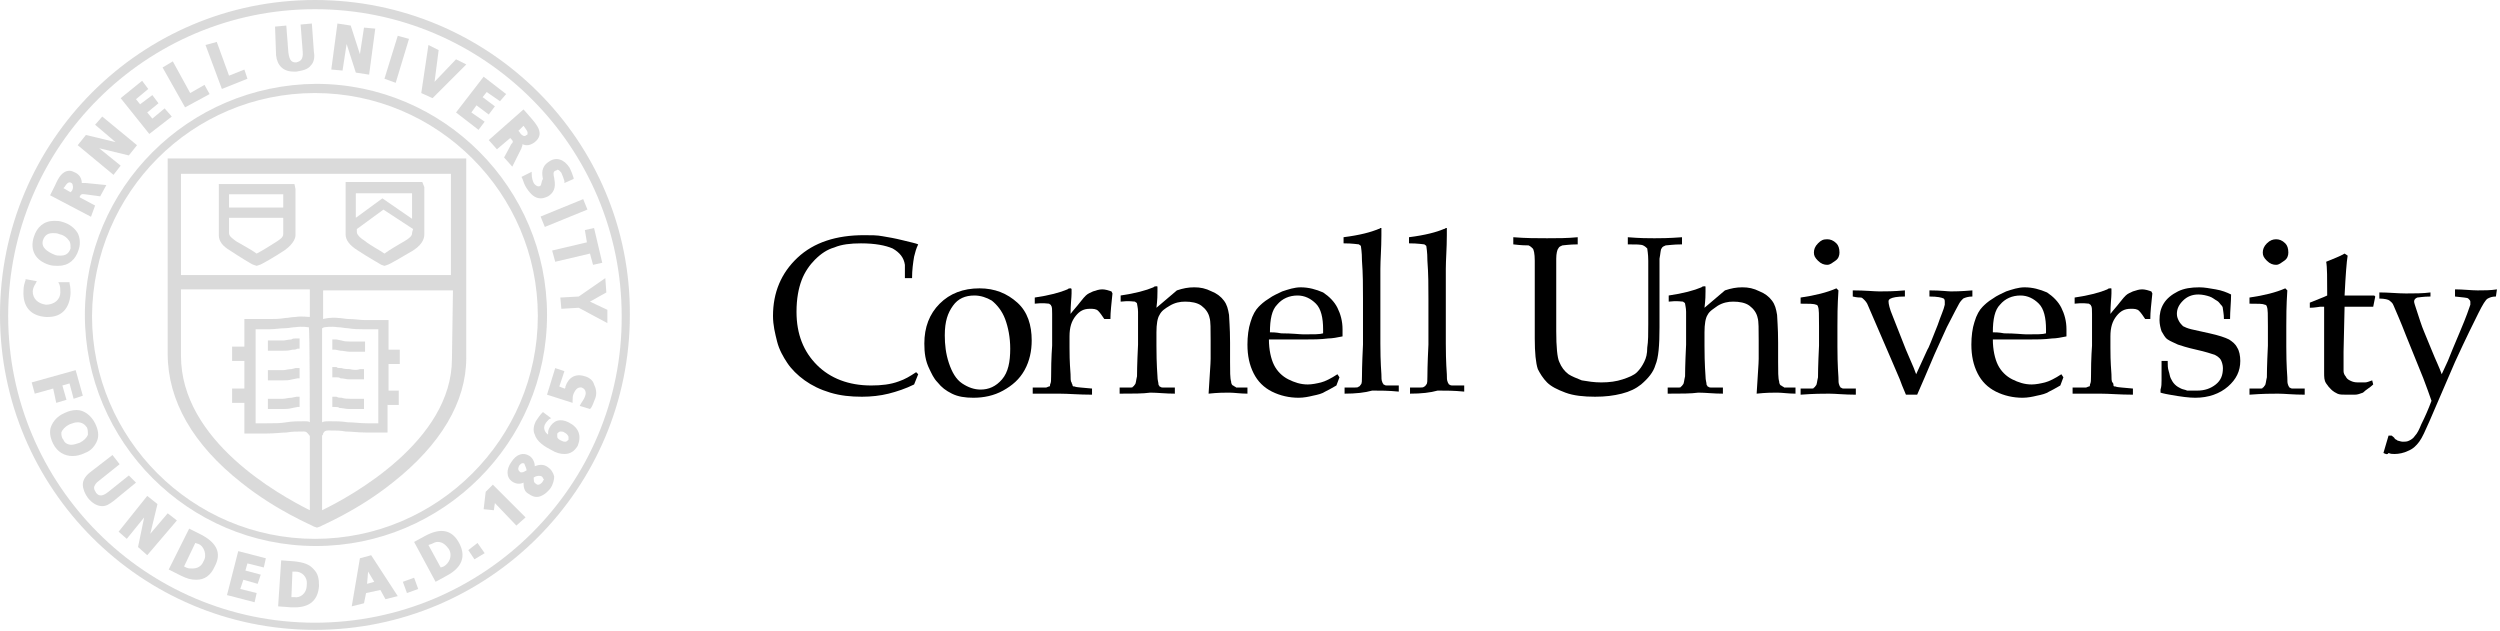 <?xml version="1.0" encoding="utf-8"?>
<!-- Generator: Adobe Illustrator 19.2.1, SVG Export Plug-In . SVG Version: 6.00 Build 0)  -->
<svg version="1.1" id="Layer_1" xmlns="http://www.w3.org/2000/svg" xmlns:xlink="http://www.w3.org/1999/xlink" x="0px" y="0px"
	 viewBox="0 0 244.5 61.7" style="enable-background:new 0 0 244.5 61.7;" xml:space="preserve">
<style type="text/css">
	.st0{fill:#4a4a4a;opacity:0.2;}
</style>
<g>
	<g>
		<path class="st0" d="M23.6,47.2c3.5,2.8,7,4.2,7.1,4.3l0.3,0.1l0.3-0.1c0.1-0.1,3.6-1.5,7.1-4.3c4.7-3.7,7.2-7.9,7.2-12.2V15.5
			H16.4v19.1C16.4,39.2,18.9,43.5,23.6,47.2z M30.3,41.3c-0.1-0.1-0.3-0.1-0.5-0.1l0,0c-0.7,0-1.2,0-1.8,0.1c-0.6,0.1-1.1,0.1-2,0.1
			c-0.4,0-0.7,0-1,0v-9.2h0.1c0.4,0,0.8,0,1.3,0s1-0.1,1.5-0.1c0.3,0,0.7-0.1,1-0.1c0.6-0.1,1.2,0,1.2,0c0.1,0,0.1,0,0.1,0
			C30.3,32.1,30.3,41.3,30.3,41.3z M44.2,35.1c0,8-9.8,13.4-12.7,14.8v-7.3c0.1-0.1,0.1-0.1,0.1-0.2c0.1-0.2,0.2-0.3,0.5-0.3
			c0.7,0,1.2,0,1.7,0.1c0.5,0,1.2,0.1,2,0.1c0.9,0,1.5,0,1.6,0h0.5v-2.7H39v-1.4h-1v-2.6h1.1v-1.4H38v-2.9h-0.5c-0.2,0-0.4,0-0.6,0
			c-0.4,0-0.8,0-1.3,0c-0.4,0-0.9-0.1-1.5-0.1c-0.3,0-0.7-0.1-1-0.1c-0.8-0.1-1.5,0.1-1.5,0.1l0,0v-2.8h12.7L44.2,35.1z M31.5,41.3
			v-9.2c0.1,0,0.1-0.1,0.3-0.1c0,0,0.6-0.1,1.2,0c0.4,0,0.7,0.1,1,0.1c0.6,0.1,1.1,0.1,1.5,0.1c0.5,0,0.8,0,1.2,0c0.1,0,0.2,0,0.3,0
			v9.2c-0.3,0-0.6,0-1,0c-0.8,0-1.4-0.1-2-0.1c-0.6-0.1-1.1-0.1-1.8-0.1C31.9,41.2,31.7,41.2,31.5,41.3z M17.7,17h26.4v9.9H17.7V17z
			 M17.7,28.3h12.6V31c-0.2,0-0.8-0.1-1.4,0c-0.4,0-0.7,0.1-1,0.1c-0.6,0.1-1,0.1-1.5,0.1s-1,0-1.3,0s-0.5,0-0.7,0h-0.5v2.7h-1.2
			v1.4h1.2V38h-1.2v1.4h1.2v3h0.5c0,0,0.7,0,1.6,0s1.5-0.1,2-0.1c0.6-0.1,1-0.1,1.7-0.1c0.3,0,0.3,0.1,0.5,0.3c0,0,0,0.1,0.1,0.1
			v7.3c-3-1.5-12.6-6.8-12.6-15.1L17.7,28.3z"/>
		<path class="st0" d="M28.8,18h-7.4v0.5c0,1.6,0,4.3,0,4.5c0,0.6,0.4,1.1,1.1,1.5c0.9,0.6,2.2,1.4,2.3,1.4l0.3,0.1l0.3-0.1
			c0.1,0,1.5-0.8,2.4-1.4c1-0.7,1.1-1.3,1.1-1.5c0-0.1,0-2.5,0-4.5L28.8,18L28.8,18z M22.4,19h5.3c0,0.4,0,0.9,0,1.3h-5.3
			C22.4,19.9,22.4,19.5,22.4,19z M27.7,22.9c0,0.3-0.3,0.5-0.6,0.7c-0.6,0.4-1.6,1-2,1.2c-0.4-0.3-1.3-0.8-2-1.2
			c-0.4-0.3-0.7-0.5-0.7-0.8c0-0.1,0-0.7,0-1.5h5.3C27.7,22.2,27.7,22.8,27.7,22.9z"/>
		<path class="st0" d="M41.3,17.8h-7.5v0.5c0,2,0,4.5,0,4.6c0,0.6,0.4,1.1,1.2,1.6c0.9,0.6,2.3,1.4,2.3,1.4l0.3,0.1l0.3-0.1
			c0.1,0,1.5-0.8,2.5-1.4c1.1-0.7,1.1-1.4,1.1-1.6c0-0.1,0-2.5,0-4.6L41.3,17.8z M40.3,22.8c0,0.3-0.3,0.5-0.6,0.7
			c-0.7,0.4-1.7,1-2.1,1.3c-0.4-0.3-1.4-0.8-2-1.3c-0.2-0.1-0.7-0.5-0.7-0.8c0,0,0-0.1,0-0.3l2.6-1.9l2.9,1.9
			C40.3,22.7,40.3,22.8,40.3,22.8z M37.4,19.4l-2.6,1.9c0-0.7,0-1.6,0-2.4h5.5c0,0.8,0,1.7,0,2.5L37.4,19.4z"/>
		<path class="st0" d="M32.8,34.2l0.5,0.1c0.3,0,0.6,0.1,0.9,0.1h1.5v-1h-1.5c-0.2,0-0.5,0-0.8-0.1l-0.5-0.1c-0.1,0-0.3,0-0.4,0v1
			C32.7,34.2,32.8,34.2,32.8,34.2z"/>
		<path class="st0" d="M34.2,36.1c-0.2,0-0.5,0-0.8-0.1c-0.2,0-0.4,0-0.5-0.1c-0.1,0-0.3,0-0.4,0v1c0.1,0,0.2,0,0.3,0
			c0.2,0,0.4,0,0.5,0.1c0.3,0,0.6,0.1,0.8,0.1c0.3,0,0.8,0,1.1,0h0.4v-1h-0.4C35,36.2,34.6,36.2,34.2,36.1z"/>
		<path class="st0" d="M34.2,39c-0.2,0-0.5,0-0.8-0.1c-0.2,0-0.3,0-0.5-0.1c-0.1,0-0.3,0-0.4,0v1c0.1,0,0.2,0,0.2,0
			c0.2,0,0.4,0,0.5,0.1c0.3,0,0.6,0.1,0.9,0.1h0.4c0.4,0,0.9,0,1.1,0v-1c-0.2,0-0.7,0-1.1,0H34.2z"/>
		<path class="st0" d="M27.7,34.3c0.3,0,0.5,0,0.9-0.1c0.2,0,0.3,0,0.5-0.1c0.1,0,0.2,0,0.2,0v-1c-0.1,0-0.2,0-0.3,0
			c-0.2,0-0.4,0-0.5,0.1c-0.3,0-0.6,0.1-0.8,0.1h-1.5v1H27.7z"/>
		<path class="st0" d="M28.5,36.1c-0.3,0-0.6,0.1-0.8,0.1h-1.5v1h1.5c0.3,0,0.5,0,0.9-0.1l0.5-0.1c0.1,0,0.2,0,0.2,0v-1
			c-0.1,0-0.2,0-0.4,0L28.5,36.1z"/>
		<path class="st0" d="M28.5,38.9c-0.3,0-0.6,0.1-0.8,0.1c-0.5,0-1.2,0-1.5,0v1c0.2,0,1,0,1.5,0c0.3,0,0.5,0,0.9-0.1l0.5-0.1
			c0.1,0,0.2,0,0.2,0v-1c-0.1,0-0.2,0-0.3,0L28.5,38.9z"/>
		<path class="st0" d="M4.7,31c1.3,0,2.1-0.8,2.2-2.3c0-0.3,0-0.6-0.1-1v-0.1H5.7l0.1,0.2c0.1,0.2,0.1,0.5,0.1,0.8
			c0,0.7-0.6,1.2-1.4,1.2c-0.8-0.1-1.3-0.6-1.3-1.3c0-0.2,0.1-0.5,0.3-0.8l0.1-0.2l-1.1-0.2v0.1c-0.1,0.3-0.2,0.6-0.2,1
			C2.2,30,3,30.9,4.5,31C4.5,31,4.6,31,4.7,31z"/>
		<path class="st0" d="M4.8,25.9C5.1,26,5.4,26,5.7,26c1,0,1.7-0.6,2-1.6c0.2-0.6,0.1-1.2-0.1-1.6c-0.3-0.5-0.8-0.9-1.5-1.1
			c-0.3-0.1-0.5-0.1-0.8-0.1c-1,0-1.7,0.6-2,1.6C2.9,24.5,3.5,25.5,4.8,25.9z M4.2,23.5c0.2-0.6,0.6-0.7,1-0.7c0.2,0,0.4,0,0.6,0.1
			c0.5,0.1,0.8,0.4,1,0.7c0.1,0.2,0.1,0.4,0.1,0.7c-0.2,0.6-0.6,0.7-1,0.7c-0.2,0-0.4,0-0.6-0.1C4.6,24.6,4,24.2,4.2,23.5z"/>
		<path class="st0" d="M9.3,20.1l-1.5-0.8v-0.1C8,18.9,8.1,19,8.3,19l1.5,0.2l0.6-1.1l-2-0.2c-0.1,0-0.3,0-0.4,0
			c0-0.4-0.2-0.8-0.6-1c-0.2-0.1-0.4-0.2-0.6-0.2c-0.7,0-1.1,0.7-1.4,1.4l-0.5,1l4,2.1L9.3,20.1z M7,18.7l-0.1,0.1l-0.7-0.4l0.1-0.1
			C6.5,18,6.7,17.7,7,17.9C7.1,18,7.1,18,7.1,18.1C7.2,18.3,7.1,18.6,7,18.7z"/>
		<polygon class="st0" points="11.8,16.2 9.7,14.5 12.6,15.2 13.4,14.2 10,11.4 9.3,12.2 11.3,13.9 8.4,13.2 7.6,14.2 11.1,17.1
			"/>
		<polygon class="st0" points="16.8,11.4 16.1,10.6 14.9,11.6 14.4,11 15.5,10.1 14.9,9.3 13.7,10.2 13.3,9.7 14.5,8.7 13.9,7.9
			11.8,9.6 14.6,13.1 		"/>
		<polygon class="st0" points="20.5,9.2 20,8.3 18.6,9.1 16.9,6 15.9,6.6 18.1,10.5 		"/>
		<polygon class="st0" points="24.2,7.7 23.9,6.8 22.4,7.4 21.2,4.1 20.1,4.4 21.7,8.7 		"/>
		<path class="st0" d="M28.7,7c0.1,0,0.2,0,0.3,0c0.6-0.1,1.1-0.2,1.4-0.6c0.3-0.3,0.4-0.8,0.3-1.3l-0.2-2.8l-1.1,0.1L29.6,5
			c0.1,0.9-0.3,1-0.6,1.1h-0.1c-0.3,0-0.6-0.1-0.7-1L28,2.5l-1.1,0.1L27,5.4C27.1,6.4,27.7,7,28.7,7z"/>
		<polygon class="st0" points="33.9,4.3 34.8,7.1 36.1,7.3 36.7,2.8 35.6,2.7 35.2,5.3 34.3,2.5 33,2.3 32.4,6.8 33.5,6.9 		"/>
		<polygon class="st0" points="40,3.8 38.9,3.5 37.6,7.7 38.7,8.1 		"/>
		<polygon class="st0" points="45.6,6.3 44.6,5.8 42.5,8 42.9,4.9 41.9,4.4 41.2,9.1 42.3,9.6 		"/>
		<polygon class="st0" points="46.8,12.7 47.4,11.9 46.1,11 46.6,10.3 47.8,11.2 48.4,10.4 47.2,9.5 47.6,9 48.9,9.9 49.5,9.2
			47.3,7.5 44.6,11 		"/>
		<path class="st0" d="M48.6,14.6l1.3-1.1l0.1,0.1c0.2,0.2,0.2,0.3,0,0.5l-0.7,1.3l0.8,0.9l0.9-1.8c0-0.1,0.1-0.2,0.1-0.4
			c0.4,0.2,0.8,0.1,1.2-0.2c1-0.8,0.2-1.7-0.4-2.4l-0.7-0.8l-3.4,3L48.6,14.6z M51.2,12.3L51.2,12.3c0.2,0.3,0.4,0.5,0.4,0.7
			c0,0.1,0,0.2-0.1,0.2c-0.1,0.1-0.2,0.1-0.2,0.1c-0.2,0-0.4-0.2-0.5-0.4l-0.1-0.1L51.2,12.3z"/>
		<path class="st0" d="M52.8,18.2c-0.2,0.1-0.5-0.1-0.6-0.3C52.1,17.7,52,17.4,52,17v-0.2l-1,0.5l0.1,0.2c0.1,0.3,0.2,0.6,0.4,0.9
			c0.4,0.6,0.8,1,1.4,1c0.2,0,0.5-0.1,0.7-0.2c0.8-0.5,0.7-1.2,0.6-1.8c-0.1-0.4-0.1-0.6,0.1-0.7c0.1,0,0.2-0.1,0.2-0.1
			c0.2,0,0.3,0.2,0.4,0.3c0.1,0.2,0.2,0.5,0.3,0.8v0.2l0.9-0.4v-0.1c-0.1-0.3-0.2-0.6-0.4-1c-0.5-0.8-1.3-1.1-2-0.6
			c-0.8,0.5-0.7,1.2-0.6,1.7C52.9,17.8,53,18.1,52.8,18.2z"/>

			<rect x="52.9" y="20.3" transform="matrix(0.926 -0.378 0.378 0.926 -3.79 22.375)" class="st0" width="4.5" height="1.1"/>
		<polygon class="st0" points="57.4,23.7 54,24.5 54.3,25.6 57.7,24.8 58,25.9 58.9,25.7 58.1,22.3 57.2,22.5 		"/>
		<polygon class="st0" points="54.8,29.1 54.9,30.2 56.6,30.1 59.4,31.6 59.4,30.3 57.7,29.5 59.3,28.6 59.2,27.2 56.6,29 		"/>
		<polygon class="st0" points="5.5,39.4 6.5,39.1 6.1,37.7 6.8,37.5 7.2,39 8.1,38.7 7.4,36.2 3.1,37.4 3.4,38.5 5.2,38 		"/>
		<path class="st0" d="M9.5,43.1c0.2-0.5,0.1-1.1-0.2-1.7c-0.4-0.8-1.1-1.3-1.8-1.3c-0.4,0-0.8,0.1-1.2,0.3
			c-0.7,0.3-1.1,0.8-1.3,1.3c-0.2,0.5-0.1,1.1,0.2,1.7c0.4,0.8,1.1,1.2,1.9,1.2c0.4,0,0.8-0.1,1.2-0.3C8.9,44.1,9.3,43.6,9.5,43.1z
			 M7.8,43.3c-0.3,0.1-0.6,0.2-0.8,0.2c-0.4,0-0.7-0.2-0.8-0.5C6,42.8,6,42.5,6,42.3c0.1-0.3,0.4-0.6,0.8-0.8
			c0.3-0.1,0.5-0.2,0.8-0.2c0.4,0,0.7,0.2,0.9,0.5c0.1,0.2,0.1,0.5,0.1,0.7C8.5,42.8,8.2,43.1,7.8,43.3z"/>
		<path class="st0" d="M12.6,46.5l-2,1.6c-0.5,0.4-0.9,0.5-1.2,0.1c-0.1-0.2-0.2-0.3-0.2-0.5s0.2-0.5,0.5-0.7l2-1.6L11,44.5
			l-2.2,1.7c-0.5,0.4-0.7,0.8-0.7,1.2s0.2,0.9,0.5,1.3c0.4,0.5,0.9,0.8,1.4,0.8c0.4,0,0.7-0.2,1.1-0.5l2.2-1.8L12.6,46.5z"/>
		<polygon class="st0" points="16.4,50.2 14.7,52.2 15.4,49.3 14.4,48.5 11.6,52 12.4,52.7 14.1,50.6 13.5,53.5 14.4,54.3
			17.3,50.9 		"/>
		<path class="st0" d="M19.7,52.3l-1.2-0.6l-2,4l1.2,0.6c0.6,0.3,1,0.4,1.5,0.4c0.8,0,1.4-0.4,1.8-1.3
			C21.7,54.1,21.2,53.1,19.7,52.3z M19.9,54.9c-0.2,0.5-0.6,0.7-1.1,0.7c-0.2,0-0.4,0-0.6-0.1L18,55.4l1.1-2.3l0.3,0.1
			c0.3,0.1,0.5,0.4,0.6,0.7S20.1,54.6,19.9,54.9z"/>
		<polygon class="st0" points="22.2,58.2 24.9,58.9 25.1,58 23.5,57.6 23.8,56.7 25.2,57.1 25.5,56.2 24,55.8 24.2,55.1 25.8,55.5
			26,54.6 23.3,53.9 		"/>
		<path class="st0" d="M28.8,54.9l-1.3-0.1l-0.3,4.5l1.3,0.1c0.1,0,0.2,0,0.3,0c1.5,0,2.3-0.7,2.4-2.1c0-0.7-0.1-1.2-0.5-1.6
			C30.3,55.2,29.7,55,28.8,54.9z M28.8,58.4h-0.3l0.1-2.5h0.3c0.6,0,1.2,0.5,1.1,1.3C30,58.1,29.3,58.5,28.8,58.4z"/>
		<path class="st0" d="M35.2,54.6l-0.8,4.7l1.2-0.3l0.2-1l1.4-0.3l0.5,0.9l1.2-0.3l-2.6-4L35.2,54.6z M35.9,57.1l0.1-1.2l0.6,1
			L35.9,57.1z"/>
		<polygon class="st0" points="39.4,56.9 39.8,58 40.9,57.6 40.5,56.5 		"/>
		<path class="st0" d="M41.6,52.4L40.5,53l2.1,3.9l1.1-0.6c1.5-0.8,1.9-1.9,1.2-3.2C44.2,51.8,43.1,51.6,41.6,52.4z M43.4,55.4
			l-0.3,0.1l-1.2-2.2l0.3-0.1c0.2-0.1,0.4-0.2,0.6-0.2c0.5,0,0.8,0.3,1.1,0.7C44.3,54.4,43.9,55.1,43.4,55.4z"/>
		<polygon class="st0" points="45.8,53.8 46.4,54.7 47.4,54.1 46.7,53.1 		"/>
		<polygon class="st0" points="47.5,48.1 47.3,49.8 48.3,49.9 48.4,49.2 50.5,51.4 51.4,50.6 48.2,47.4 		"/>
		<path class="st0" d="M53.6,45.7c-0.4-0.3-0.8-0.3-1.3-0.1c0-0.4-0.2-0.8-0.5-1c-0.6-0.4-1.3-0.2-1.8,0.6c-0.5,0.7-0.5,1.5,0.1,1.9
			c0.3,0.2,0.7,0.3,1.1,0.1c0,0.5,0.1,0.9,0.5,1.1c0.3,0.2,0.5,0.3,0.8,0.3c0.4,0,0.9-0.3,1.3-0.8c0.3-0.4,0.4-0.9,0.4-1.2
			C54.1,46.2,53.9,45.9,53.6,45.7z M51.5,46c-0.2,0.1-0.3,0.2-0.5,0.2c-0.1,0-0.1,0-0.2-0.1c-0.2-0.2-0.1-0.4,0-0.6
			c0.1-0.1,0.2-0.2,0.3-0.2s0.2,0,0.2,0.1C51.4,45.6,51.5,45.9,51.5,46z M53,47.2c-0.2,0.2-0.4,0.3-0.6,0.1
			c-0.2-0.1-0.2-0.3-0.2-0.6c0.3-0.2,0.6-0.2,0.8-0.1c0.1,0.1,0.1,0.2,0.2,0.3C53.1,47,53.1,47.1,53,47.2z"/>
		<path class="st0" d="M55.6,41.3c-0.8-0.4-1.5-0.2-1.9,0.6c-0.1,0.2-0.1,0.4-0.1,0.6c-0.3-0.2-0.5-0.6-0.3-1
			c0.1-0.2,0.3-0.4,0.4-0.5l0.2-0.1l-0.8-0.6L53,40.4c-0.2,0.2-0.4,0.5-0.6,0.8c-0.2,0.4-0.3,0.9-0.1,1.3c0.2,0.7,1,1.2,1.6,1.5
			c0.5,0.3,0.9,0.4,1.3,0.4c0.6,0,1-0.3,1.3-0.8C56.9,42.6,56.6,41.8,55.6,41.3z M55.6,43c-0.1,0.1-0.2,0.2-0.3,0.2s-0.2,0-0.4-0.1
			s-0.4-0.2-0.4-0.4c0-0.1,0-0.2,0-0.3c0.1-0.1,0.2-0.2,0.3-0.2s0.3,0,0.4,0.1c0.2,0.1,0.3,0.2,0.4,0.4C55.6,42.9,55.6,42.9,55.6,43
			z"/>
		<path class="st0" d="M57.2,36.8c-0.9-0.3-1.6,0.1-1.9,1c0,0.1,0,0.2-0.1,0.2l-0.5-0.2l0.5-1.5L54.3,36l-0.8,2.6l2.5,0.8v-0.2
			c0-0.2,0-0.5,0.1-0.7s0.3-0.7,0.8-0.6c0.5,0.2,0.4,0.7,0.3,0.9c-0.1,0.3-0.3,0.5-0.4,0.7l-0.1,0.2l1,0.3l0.1-0.1
			c0.2-0.3,0.3-0.7,0.4-0.9c0.2-0.5,0.1-1-0.1-1.4C58,37.2,57.6,36.9,57.2,36.8z"/>
		<path class="st0" d="M8.3,30.8c0,12.4,10.1,22.6,22.6,22.6c12.4,0,22.6-10.1,22.6-22.6c0-12.4-10.1-22.6-22.6-22.6
			C18.4,8.3,8.3,18.4,8.3,30.8z M30.8,9.1c12,0,21.8,9.8,21.8,21.8s-9.8,21.8-21.8,21.8S9,42.9,9,30.9C9.1,18.8,18.8,9.1,30.8,9.1z"
			/>
		<path class="st0" d="M30.8,0C13.8,0,0,13.8,0,30.8s13.8,30.8,30.8,30.8s30.8-13.8,30.8-30.8C61.7,13.8,47.9,0,30.8,0z M30.8,60.9
			c-16.6,0-30-13.5-30-30c0-16.6,13.5-30,30-30c16.6,0,30,13.5,30,30C60.9,47.4,47.4,60.9,30.8,60.9z"/>
	</g>
	<g>
		<path d="M89.8,36.6l-0.4,1c-0.8,0.4-1.7,0.7-2.5,0.9c-0.8,0.2-1.7,0.3-2.6,0.3c-1.1,0-2.1-0.1-3.1-0.4c-1-0.3-1.8-0.7-2.5-1.2
			c-0.7-0.5-1.3-1.1-1.7-1.7s-0.8-1.3-1-2.1c-0.2-0.8-0.4-1.6-0.4-2.5c0-2.3,0.8-4.2,2.4-5.7c1.6-1.5,3.8-2.2,6.5-2.2
			c0.7,0,1.3,0,1.8,0.1c0.6,0.1,1.2,0.2,2,0.4c0.8,0.2,1.3,0.3,1.5,0.4c-0.2,0.4-0.3,0.8-0.4,1.2c-0.1,0.6-0.2,1.3-0.2,2.1h-0.7
			l0-1.3c-0.1-0.7-0.5-1.2-1.2-1.6c-0.7-0.3-1.7-0.5-3.1-0.5c-1,0-1.9,0.1-2.6,0.4c-0.7,0.2-1.3,0.6-1.9,1.2c-0.5,0.5-1,1.2-1.3,2
			c-0.3,0.8-0.5,1.8-0.5,3.1c0,2.2,0.7,3.9,2,5.2c1.3,1.3,3.1,2,5.3,2c1,0,1.9-0.1,2.7-0.4c0.6-0.2,1.1-0.5,1.7-0.9L89.8,36.6z"/>
		<path d="M90.4,33.6c0-1.6,0.5-2.9,1.5-3.9c1-1,2.3-1.5,3.9-1.5c1.5,0,2.7,0.5,3.7,1.4s1.4,2.2,1.4,3.7c0,1-0.2,2-0.7,2.9
			c-0.5,0.9-1.2,1.5-2.1,2c-0.9,0.5-1.9,0.7-2.9,0.7c-0.8,0-1.5-0.1-2.1-0.4c-0.6-0.3-1-0.6-1.4-1.1c-0.4-0.4-0.6-0.9-0.8-1.3
			C90.5,35.3,90.4,34.5,90.4,33.6z M92.4,32.8c0,0.9,0.1,1.8,0.4,2.7c0.3,0.9,0.7,1.6,1.3,2c0.6,0.4,1.2,0.6,1.8,0.6
			c0.8,0,1.5-0.3,2.1-1s0.8-1.7,0.8-3c0-1.1-0.2-2.1-0.5-2.9c-0.3-0.8-0.8-1.4-1.3-1.8c-0.5-0.3-1.1-0.5-1.7-0.5
			c-0.9,0-1.6,0.3-2.1,1S92.4,31.4,92.4,32.8z"/>
		<path d="M101,38.5v-0.6c0.8,0,1.2,0,1.3,0c0.1,0,0.2-0.1,0.3-0.1c0.1,0,0.1-0.1,0.1-0.2c0.1-0.2,0.1-0.4,0.1-0.8
			c0-1.9,0.1-2.9,0.1-3v-1.3c0-0.6,0-1.2,0-1.8c0-0.4,0-0.7-0.1-0.8c0-0.1-0.1-0.1-0.2-0.2c-0.1,0-0.6-0.1-1.4,0v-0.6
			c1.4-0.2,2.5-0.5,3.2-0.8c0.1-0.1,0.2-0.1,0.3-0.1c0,0,0.1,0,0.1,0.1c0,0,0,0.1,0,0.2c0,0,0,0.1,0,0.2c0,0.4-0.1,1.1-0.1,2
			c0.3-0.4,0.6-0.7,0.9-1.1c0.3-0.4,0.5-0.6,0.6-0.7c0.2-0.2,0.5-0.3,0.7-0.4c0.3-0.1,0.6-0.2,0.9-0.2s0.6,0.1,0.9,0.2l0.1,0.2
			c-0.1,1-0.2,1.8-0.2,2.5H108c-0.2-0.3-0.4-0.6-0.6-0.8c-0.2-0.2-0.5-0.2-0.8-0.2c-0.6,0-1,0.2-1.4,0.7c-0.4,0.5-0.6,1.1-0.6,2v1.1
			c0,0.5,0,1.3,0.1,2.6c0,0.4,0,0.7,0.1,0.8c0,0.1,0.1,0.2,0.1,0.3c0,0.1,0.1,0.1,0.2,0.1c0.2,0.1,0.8,0.1,1.7,0.2v0.6
			c-1.3,0-2.3-0.1-3.2-0.1C102.7,38.5,101.8,38.5,101,38.5z"/>
		<path d="M109.5,38.5v-0.6l1,0c0.2,0,0.3,0,0.3-0.1c0.1,0,0.1-0.1,0.2-0.2c0.1-0.1,0.1-0.4,0.2-0.8c0-0.1,0-1.1,0.1-3.1v-1.3
			c0-0.6,0-1.2,0-1.9c0-0.4-0.1-0.7-0.1-0.8c0-0.1-0.1-0.1-0.2-0.2c-0.1,0-0.6-0.1-1.4,0v-0.6c1.4-0.2,2.5-0.5,3.2-0.8
			c0.1-0.1,0.2-0.1,0.3-0.1c0.1,0,0.1,0,0.1,0.1c0,0,0,0.1,0,0.2c0,0,0,0.1,0,0.2c0,0.3,0,0.8-0.1,1.6l2-1.7
			c0.6-0.2,1.1-0.3,1.7-0.3c0.6,0,1.1,0.1,1.7,0.4c0.5,0.2,0.9,0.5,1.2,0.9c0.3,0.4,0.4,0.8,0.5,1.4c0,0.3,0.1,1.2,0.1,2.7v1.9
			c0,0.9,0,1.6,0.1,1.9c0,0.2,0.1,0.4,0.2,0.4c0.1,0.1,0.2,0.1,0.3,0.2l1.1,0v0.6c-0.7,0-1.3-0.1-1.8-0.1c-0.4,0-1.1,0-2,0.1
			c0.1-1.8,0.2-2.9,0.2-3.4v-1.8c0-1.1,0-1.9-0.1-2.2c-0.1-0.5-0.4-0.9-0.8-1.2c-0.4-0.3-1-0.4-1.6-0.4c-0.5,0-1,0.1-1.5,0.4
			s-0.8,0.5-1,0.9c-0.2,0.3-0.3,0.9-0.3,1.7v1.3c0,1.9,0.1,2.9,0.1,3c0,0.4,0.1,0.6,0.1,0.8c0,0.1,0.1,0.1,0.1,0.2
			c0.1,0,0.1,0.1,0.3,0.1c0,0,0.4,0,1.2,0v0.6c-0.9,0-1.7-0.1-2.4-0.1C111.8,38.5,110.8,38.5,109.5,38.5z"/>
		<path d="M131,36.9l-0.3,0.8c-0.5,0.3-0.9,0.5-1.1,0.6c-0.3,0.2-0.7,0.3-1.2,0.4c-0.4,0.1-0.9,0.2-1.4,0.2c-0.9,0-1.8-0.2-2.6-0.6
			s-1.4-1-1.8-1.8c-0.4-0.8-0.6-1.7-0.6-2.8c0-0.8,0.1-1.6,0.3-2.2c0.2-0.7,0.5-1.2,0.8-1.5c0.2-0.2,0.5-0.5,1-0.8
			c0.4-0.3,0.9-0.5,1.3-0.7c0.6-0.2,1.2-0.4,1.8-0.4c0.8,0,1.5,0.2,2.2,0.5c0.6,0.4,1.1,0.9,1.4,1.5s0.5,1.3,0.5,2.1
			c0,0.2,0,0.4,0,0.7c-0.5,0.1-1,0.2-1.4,0.2c-0.8,0.1-1.5,0.1-2.3,0.1h-3.5c0,1,0.2,1.9,0.5,2.5c0.3,0.6,0.8,1.1,1.4,1.4
			c0.6,0.3,1.2,0.5,1.9,0.5c0.4,0,0.9-0.1,1.3-0.2c0.4-0.1,1-0.4,1.6-0.8L131,36.9z M124.2,32.5c0.2,0,0.6,0,1.1,0.1
			c1.1,0,1.8,0.1,2.2,0.1c1,0,1.6,0,1.9-0.1c0-0.2,0-0.3,0-0.4c0-1.1-0.2-2-0.7-2.5c-0.5-0.5-1.1-0.8-1.8-0.8c-0.8,0-1.5,0.3-2,0.9
			C124.4,30.3,124.2,31.2,124.2,32.5z"/>
		<path d="M131.5,38.5v-0.6l1,0c0.2,0,0.3,0,0.4-0.1c0.1,0,0.1-0.1,0.2-0.2c0.1-0.1,0.1-0.4,0.1-0.8c0-0.1,0-1.1,0.1-3.1v-4.5
			c0-1.2,0-2.4-0.1-3.7c0-0.9-0.1-1.3-0.1-1.4c0-0.1-0.1-0.1-0.2-0.2c-0.1,0-0.6-0.1-1.5-0.1v-0.6c1.6-0.2,2.7-0.5,3.4-0.8
			c0.1,0,0.2-0.1,0.2-0.1s0.1,0,0.1,0c0,0,0,0.1,0,0.1c0,0,0,0.1,0,0.2l0,0.4c0,1.3-0.1,2.4-0.1,3.3l0,1.7v5.6c0,1.9,0.1,2.9,0.1,3
			c0,0.4,0,0.6,0.1,0.8c0,0.1,0.1,0.1,0.1,0.2c0.1,0,0.1,0.1,0.3,0.1c0,0,0.4,0,1.2,0v0.6c-1-0.1-1.8-0.1-2.6-0.1
			C133.5,38.4,132.6,38.5,131.5,38.5z"/>
		<path d="M137.9,38.5v-0.6l1,0c0.2,0,0.3,0,0.4-0.1c0.1,0,0.1-0.1,0.2-0.2c0.1-0.1,0.1-0.4,0.1-0.8c0-0.1,0-1.1,0.1-3.1v-4.5
			c0-1.2,0-2.4-0.1-3.7c0-0.9-0.1-1.3-0.1-1.4c0-0.1-0.1-0.1-0.2-0.2c-0.1,0-0.6-0.1-1.5-0.1v-0.6c1.6-0.2,2.7-0.5,3.4-0.8
			c0.1,0,0.2-0.1,0.2-0.1s0.1,0,0.1,0c0,0,0,0.1,0,0.1c0,0,0,0.1,0,0.2l0,0.4c0,1.3-0.1,2.4-0.1,3.3l0,1.7v5.6c0,1.9,0.1,2.9,0.1,3
			c0,0.4,0,0.6,0.1,0.8c0,0.1,0.1,0.1,0.1,0.2c0.1,0,0.1,0.1,0.3,0.1c0,0,0.4,0,1.2,0v0.6c-1-0.1-1.8-0.1-2.6-0.1
			C139.9,38.4,139,38.5,137.9,38.5z"/>
		<path d="M148,23.9v-0.7c1.2,0.1,2.3,0.1,3.3,0.1c1,0,2,0,3-0.1v0.7c-0.8,0-1.4,0.1-1.5,0.1c-0.2,0.1-0.3,0.1-0.4,0.3
			c-0.1,0.1-0.2,0.5-0.2,1c0,0.1,0,1.2,0,3.1v4c0,1.5,0.1,2.6,0.3,3c0.2,0.5,0.5,0.9,0.9,1.2c0.3,0.2,0.8,0.4,1.3,0.6
			c0.6,0.1,1.2,0.2,1.9,0.2c0.8,0,1.5-0.1,2.1-0.3c0.6-0.2,1.1-0.4,1.4-0.7c0.3-0.3,0.5-0.6,0.7-1c0.2-0.4,0.3-0.8,0.3-1.4
			c0.1-0.6,0.1-1.4,0.1-2.3v-3.3c0-1,0-1.9,0-2.9c0-0.7-0.1-1.1-0.1-1.2c-0.1-0.1-0.2-0.2-0.4-0.3c-0.2-0.1-0.7-0.1-1.5-0.1v-0.7
			c1.2,0.1,2,0.1,2.6,0.1c0.5,0,1.4,0,2.7-0.1v0.7c-0.9,0-1.4,0.1-1.6,0.1c-0.2,0.1-0.3,0.1-0.4,0.3c-0.1,0.1-0.1,0.5-0.2,1
			c0,0.1,0,1.2,0,3.1V32c0,1.8-0.1,3-0.4,3.7c-0.2,0.7-0.7,1.3-1.4,1.9c-0.5,0.4-1.1,0.7-1.9,0.9c-0.8,0.2-1.6,0.3-2.6,0.3
			c-1.1,0-2.1-0.1-2.9-0.4c-0.8-0.3-1.4-0.6-1.8-1c-0.4-0.4-0.7-0.9-0.9-1.3c-0.2-0.6-0.3-1.6-0.3-3v-4.7c0-1,0-1.9,0-2.9
			c0-0.7-0.1-1.1-0.2-1.2c-0.1-0.1-0.2-0.2-0.4-0.3C149.3,24,148.8,24,148,23.9z"/>
		<path d="M163.1,38.5v-0.6l1,0c0.2,0,0.3,0,0.3-0.1c0.1,0,0.1-0.1,0.2-0.2c0.1-0.1,0.1-0.4,0.2-0.8c0-0.1,0-1.1,0.1-3.1v-1.3
			c0-0.6,0-1.2,0-1.9c0-0.4-0.1-0.7-0.1-0.8c0-0.1-0.1-0.1-0.2-0.2c-0.1,0-0.6-0.1-1.4,0v-0.6c1.4-0.2,2.5-0.5,3.2-0.8
			c0.1-0.1,0.2-0.1,0.3-0.1s0.1,0,0.1,0.1s0,0.1,0,0.2c0,0,0,0.1,0,0.2c0,0.3,0,0.8-0.1,1.6l2-1.7c0.6-0.2,1.1-0.3,1.7-0.3
			c0.6,0,1.1,0.1,1.7,0.4c0.5,0.2,0.9,0.5,1.2,0.9c0.3,0.4,0.4,0.8,0.5,1.4c0,0.3,0.1,1.2,0.1,2.7v1.9c0,0.9,0,1.6,0.1,1.9
			c0,0.2,0.1,0.4,0.2,0.4c0.1,0.1,0.2,0.1,0.3,0.2l1.1,0v0.6c-0.7,0-1.3-0.1-1.8-0.1c-0.4,0-1.1,0-2,0.1c0.1-1.8,0.2-2.9,0.2-3.4
			v-1.8c0-1.1,0-1.9-0.1-2.2c-0.1-0.5-0.4-0.9-0.8-1.2s-1-0.4-1.6-0.4c-0.5,0-1,0.1-1.5,0.4c-0.4,0.3-0.8,0.5-1,0.9
			c-0.2,0.3-0.3,0.9-0.3,1.7v1.3c0,1.9,0.1,2.9,0.1,3c0,0.4,0.1,0.6,0.1,0.8c0,0.1,0.1,0.1,0.1,0.2c0.1,0,0.1,0.1,0.3,0.1
			c0,0,0.4,0,1.2,0v0.6c-0.9,0-1.7-0.1-2.4-0.1C165.4,38.5,164.4,38.5,163.1,38.5z"/>
		<path d="M176.1,29.7v-0.6c1.4-0.2,2.6-0.5,3.5-0.9l0.2,0.2c-0.1,1.5-0.1,2.7-0.1,3.5v2c0,1.9,0.1,2.9,0.1,3c0,0.4,0,0.6,0.1,0.8
			c0,0.1,0.1,0.1,0.1,0.2c0.1,0,0.1,0.1,0.3,0.1c0,0,0.4,0,1.2,0v0.6c-1.1,0-2-0.1-2.6-0.1c-0.6,0-1.5,0-2.8,0.1v-0.6l1,0
			c0.2,0,0.3,0,0.3-0.1c0.1,0,0.1-0.1,0.2-0.2c0.1-0.1,0.1-0.4,0.2-0.8c0-0.1,0-1.1,0.1-3.1v-1.9c0-1.1,0-1.7-0.1-1.9
			c0-0.1-0.1-0.2-0.2-0.2C177.4,29.7,176.9,29.7,176.1,29.7z M178.7,23.4c0.3,0,0.6,0.1,0.9,0.4c0.2,0.2,0.3,0.5,0.3,0.9
			c0,0.3-0.1,0.6-0.4,0.8s-0.5,0.4-0.8,0.4c-0.3,0-0.6-0.1-0.9-0.4s-0.4-0.5-0.4-0.8c0-0.3,0.1-0.6,0.4-0.9S178.3,23.4,178.7,23.4z"
			/>
		<path d="M186.4,38.6c-0.3-0.7-0.5-1.2-0.6-1.5l-0.9-2.1l-2.2-5.1c-0.1-0.3-0.3-0.5-0.4-0.6s-0.2-0.2-0.3-0.2c-0.1,0-0.4,0-0.8-0.1
			v-0.6c1.2,0,2.1,0.1,2.6,0.1c0.6,0,1.4,0,2.5-0.1v0.6c-0.8,0-1.2,0.1-1.4,0.2s-0.2,0.2-0.2,0.3c0,0.2,0.1,0.7,0.4,1.4l1.3,3.3
			l0.3,0.7c0.4,0.9,0.6,1.4,0.7,1.7l1.1-2.4c0.1-0.1,0.4-0.9,1-2.4c0.3-0.9,0.6-1.5,0.7-2c0-0.1,0-0.2,0-0.3c0-0.1,0-0.2-0.1-0.3
			c-0.2-0.1-0.6-0.2-1.4-0.2v-0.6c1.1,0,1.8,0.1,2.1,0.1c0.3,0,0.9,0,2.1-0.1v0.6c-0.4,0-0.7,0.1-0.9,0.2c-0.1,0.1-0.3,0.3-0.4,0.5
			c-0.1,0.2-0.5,0.9-1.2,2.3l-1,2.2c-0.2,0.4-0.8,1.9-1.9,4.4H186.4z"/>
		<path d="M201.8,36.9l-0.3,0.8c-0.5,0.3-0.9,0.5-1.1,0.6c-0.3,0.2-0.7,0.3-1.2,0.4c-0.4,0.1-0.9,0.2-1.4,0.2
			c-0.9,0-1.8-0.2-2.6-0.6s-1.4-1-1.8-1.8c-0.4-0.8-0.6-1.7-0.6-2.8c0-0.8,0.1-1.6,0.3-2.2c0.2-0.7,0.5-1.2,0.8-1.5
			c0.2-0.2,0.5-0.5,1-0.8c0.4-0.3,0.9-0.5,1.3-0.7c0.6-0.2,1.2-0.4,1.8-0.4c0.8,0,1.5,0.2,2.2,0.5c0.6,0.4,1.1,0.9,1.4,1.5
			s0.5,1.3,0.5,2.1c0,0.2,0,0.4,0,0.7c-0.5,0.1-1,0.2-1.4,0.2c-0.8,0.1-1.5,0.1-2.3,0.1h-3.5c0,1,0.2,1.9,0.5,2.5
			c0.3,0.6,0.8,1.1,1.4,1.4c0.6,0.3,1.2,0.5,1.9,0.5c0.4,0,0.9-0.1,1.3-0.2c0.4-0.1,1-0.4,1.6-0.8L201.8,36.9z M194.9,32.5
			c0.2,0,0.6,0,1.1,0.1c1.1,0,1.8,0.1,2.2,0.1c1,0,1.6,0,1.9-0.1c0-0.2,0-0.3,0-0.4c0-1.1-0.2-2-0.7-2.5c-0.5-0.5-1.1-0.8-1.8-0.8
			c-0.8,0-1.5,0.3-2,0.9C195.1,30.3,194.9,31.2,194.9,32.5z"/>
		<path d="M202.7,38.5v-0.6c0.8,0,1.2,0,1.3,0c0.1,0,0.2-0.1,0.3-0.1c0.1,0,0.1-0.1,0.1-0.2c0.1-0.2,0.1-0.4,0.1-0.8
			c0-1.9,0.1-2.9,0.1-3v-1.3c0-0.6,0-1.2,0-1.8c0-0.4,0-0.7-0.1-0.8c0-0.1-0.1-0.1-0.2-0.2c-0.1,0-0.6-0.1-1.4,0v-0.6
			c1.4-0.2,2.5-0.5,3.2-0.8c0.1-0.1,0.2-0.1,0.3-0.1s0.1,0,0.1,0.1s0,0.1,0,0.2c0,0,0,0.1,0,0.2c0,0.4-0.1,1.1-0.1,2
			c0.3-0.4,0.6-0.7,0.9-1.1s0.5-0.6,0.6-0.7c0.2-0.2,0.5-0.3,0.7-0.4c0.3-0.1,0.6-0.2,0.9-0.2s0.6,0.1,0.9,0.2l0.1,0.2
			c-0.1,1-0.2,1.8-0.2,2.5h-0.5c-0.2-0.3-0.4-0.6-0.6-0.8c-0.2-0.2-0.5-0.2-0.8-0.2c-0.6,0-1,0.2-1.4,0.7c-0.4,0.5-0.6,1.1-0.6,2
			v1.1c0,0.5,0,1.3,0.1,2.6c0,0.4,0,0.7,0.1,0.8s0.1,0.2,0.1,0.3c0,0.1,0.1,0.1,0.2,0.1c0.2,0.1,0.8,0.1,1.7,0.2v0.6
			c-1.3,0-2.3-0.1-3.2-0.1C204.4,38.5,203.6,38.5,202.7,38.5z"/>
		<path d="M211.4,35.3h0.6c0,0.4,0,0.7,0.1,1s0.1,0.5,0.2,0.7c0.1,0.2,0.2,0.4,0.4,0.6c0.2,0.2,0.4,0.3,0.6,0.4
			c0.2,0.1,0.4,0.1,0.6,0.2c0.2,0,0.5,0,1,0c0.7,0,1.3-0.2,1.8-0.6c0.5-0.4,0.7-0.9,0.7-1.6c0-0.3-0.1-0.6-0.2-0.8
			c-0.1-0.2-0.4-0.4-0.6-0.5c-0.3-0.1-0.9-0.3-1.8-0.5s-1.5-0.4-1.8-0.5c-0.4-0.2-0.7-0.3-1-0.5s-0.4-0.5-0.6-0.8
			c-0.1-0.3-0.2-0.7-0.2-1.1c0-0.6,0.1-1.1,0.4-1.6c0.3-0.5,0.8-0.9,1.4-1.2c0.6-0.3,1.3-0.4,2.1-0.4c0.5,0,1,0.1,1.6,0.2
			c0.6,0.1,1.1,0.3,1.5,0.5c0,0.8-0.1,1.6-0.1,2.4h-0.6c0-0.5-0.1-0.9-0.1-1c0-0.2-0.1-0.3-0.2-0.4s-0.2-0.3-0.4-0.4
			c-0.2-0.1-0.4-0.3-0.7-0.4c-0.3-0.1-0.7-0.2-1.1-0.2c-0.6,0-1.1,0.2-1.5,0.6c-0.4,0.4-0.6,0.8-0.6,1.3c0,0.3,0.1,0.5,0.2,0.7
			c0.1,0.2,0.3,0.4,0.4,0.5c0.2,0.1,0.4,0.2,0.8,0.3l1.8,0.4c0.9,0.2,1.5,0.4,1.9,0.6c0.3,0.2,0.6,0.4,0.8,0.8
			c0.2,0.3,0.3,0.8,0.3,1.3c0,1-0.4,1.8-1.2,2.5c-0.8,0.7-1.9,1.1-3.2,1.1c-0.6,0-1.4-0.1-2.5-0.3c-0.6-0.1-0.9-0.2-0.9-0.2
			c0,0,0-0.1,0-0.1s0-0.1,0-0.2c0.1-0.3,0.1-0.6,0.1-0.9S211.4,36.2,211.4,35.3z"/>
		<path d="M220,29.7v-0.6c1.4-0.2,2.6-0.5,3.5-0.9l0.2,0.2c-0.1,1.5-0.1,2.7-0.1,3.5v2c0,1.9,0.1,2.9,0.1,3c0,0.4,0,0.6,0.1,0.8
			c0,0.1,0.1,0.1,0.1,0.2c0.1,0,0.1,0.1,0.3,0.1c0,0,0.4,0,1.2,0v0.6c-1.1,0-2-0.1-2.6-0.1c-0.6,0-1.5,0-2.8,0.1v-0.6l1,0
			c0.2,0,0.3,0,0.3-0.1c0.1,0,0.1-0.1,0.2-0.2c0.1-0.1,0.1-0.4,0.2-0.8c0-0.1,0-1.1,0.1-3.1v-1.9c0-1.1,0-1.7-0.1-1.9
			c0-0.1-0.1-0.2-0.2-0.2C221.3,29.7,220.9,29.7,220,29.7z M222.6,23.4c0.3,0,0.6,0.1,0.9,0.4c0.2,0.2,0.3,0.5,0.3,0.9
			c0,0.3-0.1,0.6-0.4,0.8s-0.5,0.4-0.8,0.4c-0.3,0-0.6-0.1-0.9-0.4s-0.4-0.5-0.4-0.8c0-0.3,0.1-0.6,0.4-0.9S222.3,23.4,222.6,23.4z"
			/>
		<path d="M225.9,30.1v-0.5c0.7-0.3,1.3-0.5,1.7-0.7c0-1.7,0-2.8-0.1-3.3c0.7-0.3,1.3-0.5,1.8-0.8l0.3,0.2c-0.1,0.6-0.2,1.9-0.3,3.9
			c0.6,0,0.9,0,1,0c0.1,0,0.4,0,1.1,0c0.4,0,0.7,0,0.8,0l0.1,0.1l-0.2,1c-0.5,0-0.9,0-1.2,0s-0.9,0-1.6,0l-0.1,4.4
			c0,1.1,0,1.7,0,1.9s0.1,0.4,0.2,0.5c0.1,0.2,0.2,0.3,0.4,0.4c0.2,0.1,0.4,0.2,0.8,0.2c0.3,0,0.5,0,0.7,0c0.2,0,0.4-0.1,0.7-0.2
			l0.1,0.4c-0.3,0.3-0.7,0.5-1,0.8c-0.3,0.1-0.5,0.2-0.8,0.2c-0.2,0-0.5,0-0.8,0c-0.4,0-0.7,0-0.9-0.1c-0.2-0.1-0.4-0.2-0.6-0.4
			c-0.2-0.2-0.3-0.3-0.5-0.6s-0.2-0.6-0.2-1.1c0-0.5,0-1,0-1.6c0-0.1,0-0.2,0-0.4V30h-0.4C226.8,30,226.4,30.1,225.9,30.1z"/>
		<path d="M233.1,44.3l0.5-1.7h0.3c0.1,0.1,0.3,0.2,0.3,0.3c0.1,0.1,0.2,0.1,0.3,0.2c0.1,0,0.3,0.1,0.5,0.1c0.2,0,0.4,0,0.6-0.1
			c0.2-0.1,0.4-0.2,0.6-0.5c0.2-0.2,0.4-0.6,0.6-1.1c0.4-0.8,0.7-1.5,1-2.3c-0.2-0.6-0.5-1.4-0.8-2.2l-1.7-4.2
			c-0.5-1.3-0.9-2.2-1.2-2.9c-0.1-0.3-0.3-0.4-0.4-0.5c-0.1-0.1-0.5-0.2-1-0.2v-0.6c0.9,0,1.8,0.1,2.6,0.1c0.8,0,1.7,0,2.4-0.1V29
			c-0.7,0-1.2,0.1-1.3,0.1c-0.2,0.1-0.3,0.2-0.3,0.4c0,0.1,0.1,0.4,0.2,0.7c0.3,0.9,0.5,1.6,0.8,2.3l0.7,1.7c0.4,1,0.8,1.8,1,2.4
			l0.6-1.3c0.2-0.5,0.6-1.5,1.2-2.9c0.6-1.4,0.9-2.3,1-2.6c0-0.1,0-0.2,0-0.3c0-0.1-0.1-0.2-0.2-0.3c-0.1-0.1-0.5-0.1-1.3-0.2v-0.7
			c0.8,0,1.6,0.1,2.2,0.1c0.6,0,1.3,0,1.9-0.1l-0.1,0.7c-0.4,0-0.6,0.1-0.8,0.2c-0.2,0.1-0.5,0.6-0.9,1.4c-0.4,0.8-1.2,2.4-2.3,4.8
			l-2.5,5.8c-0.4,0.9-0.7,1.6-1,2c-0.3,0.4-0.6,0.7-1.1,0.9c-0.4,0.2-0.9,0.3-1.3,0.3c-0.2,0-0.4,0-0.6-0.1
			C233.5,44.5,233.3,44.4,233.1,44.3z"/>
	</g>
</g>
</svg>

